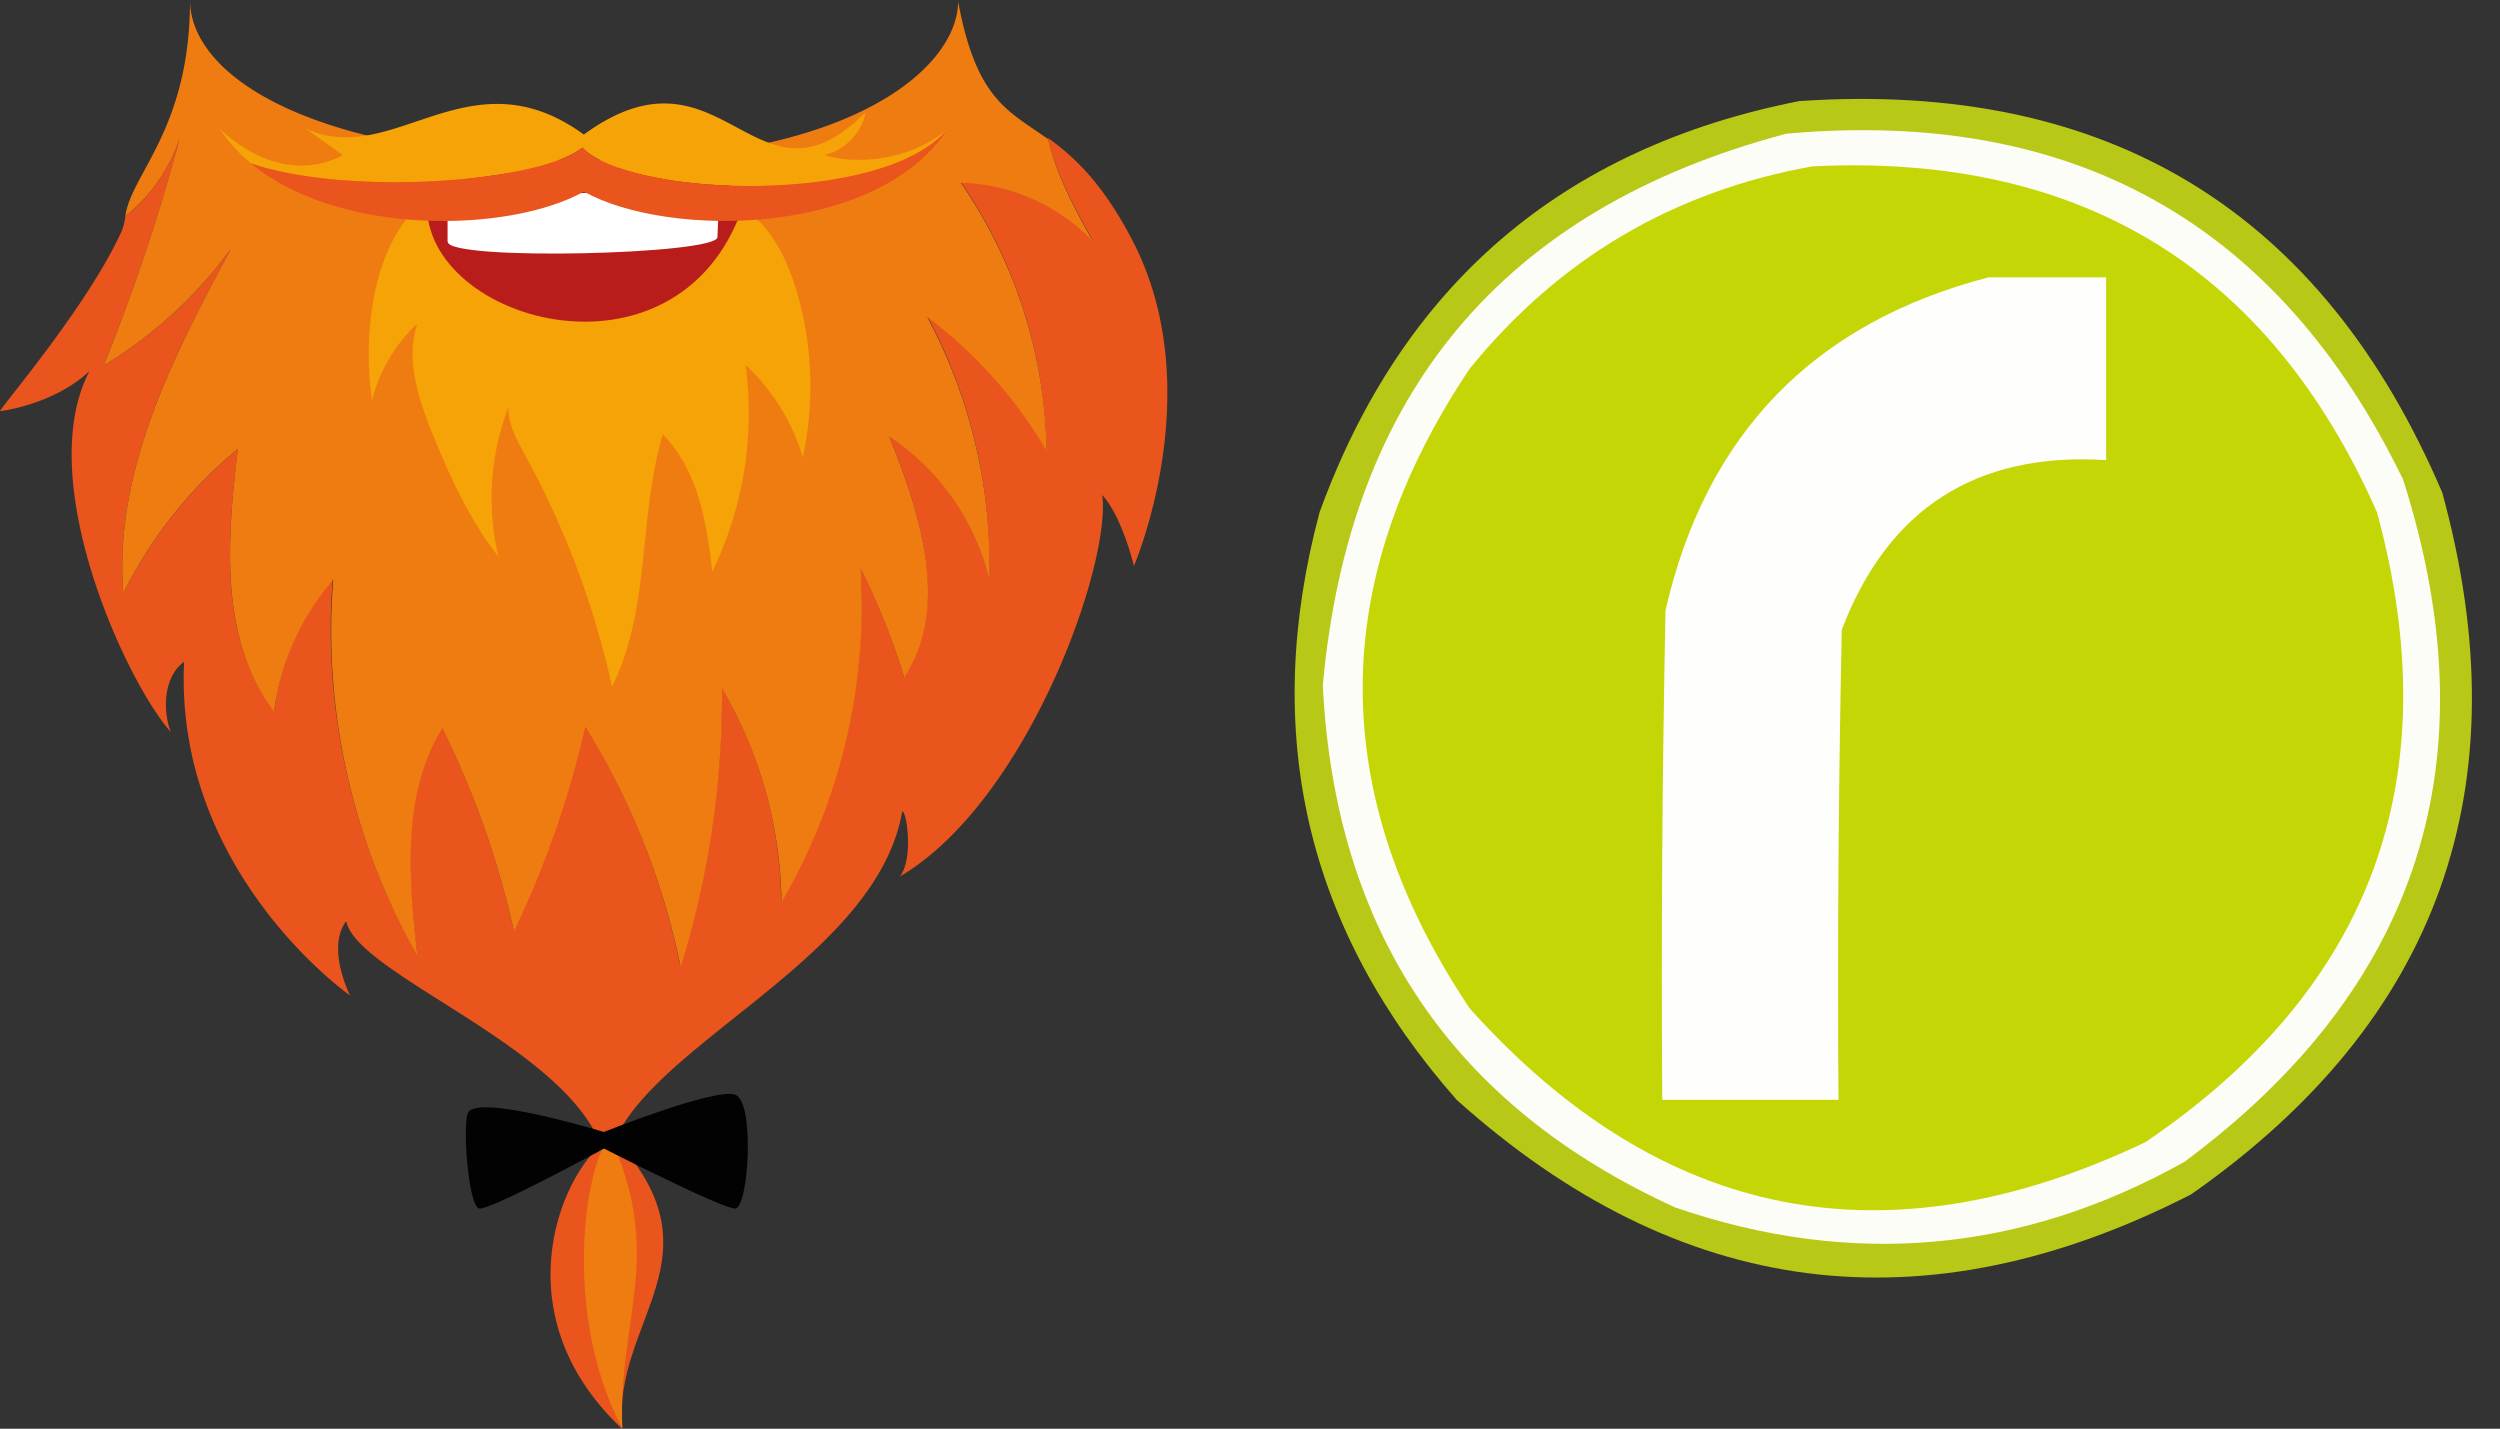 <?xml version="1.0" encoding="UTF-8" standalone="no"?>
<svg
   id="Layer_1"
   data-name="Layer 1"
   viewBox="0 0 344.69 196.99"
   version="1.1"
   sodipodi:docname="logo.svg"
   xml:space="preserve"
   inkscape:version="1.3.2 (091e20e, 2023-11-25, custom)"
   xmlns:inkscape="http://www.inkscape.org/namespaces/inkscape"
   xmlns:sodipodi="http://sodipodi.sourceforge.net/DTD/sodipodi-0.dtd"
   xmlns="http://www.w3.org/2000/svg"
   xmlns:svg="http://www.w3.org/2000/svg"><rect x="0" y="0" width="344.69" height="196.99" fill="#333333" stroke="none"/><sodipodi:namedview
     id="namedview18"
     pagecolor="#ffffff"
     bordercolor="#000000"
     borderopacity="0.25"
     inkscape:showpageshadow="2"
     inkscape:pageopacity="0.0"
     inkscape:pagecheckerboard="0"
     inkscape:deskcolor="#d1d1d1"
     inkscape:zoom="1.4886542"
     inkscape:cx="282.4699"
     inkscape:cy="172.97503"
     inkscape:window-width="3440"
     inkscape:window-height="1369"
     inkscape:window-x="-8"
     inkscape:window-y="-8"
     inkscape:window-maximized="1"
     inkscape:current-layer="Layer_1" /><defs
     id="defs1"><style
       id="style1">.cls-1{fill:#e9551d;}.cls-2{fill:#ef7c10;}.cls-3{fill:#f6a307;}.cls-4{fill:#b91d1b;}.cls-10,.cls-11,.cls-12,.cls-13,.cls-5,.cls-8,.cls-9{fill:#fff;}.cls-6{fill:#020203;}.cls-7{fill:#6369b0;}.cls-8{opacity:0.9;}.cls-10,.cls-11,.cls-12,.cls-13,.cls-8,.cls-9{isolation:isolate;}.cls-9{opacity:0.8;}.cls-10{opacity:0.7;}.cls-11{opacity:0.6;}.cls-12{opacity:0.5;}.cls-13{opacity:0.4;}</style></defs><path
     class="cls-1"
     d="M132.43,25a67.06,67.06,0,0,1,11.84,37,62.35,62.35,0,0,0-16.46-18.52,72.4,72.4,0,0,1,8.56,36.33A32.55,32.55,0,0,0,122.56,60c4.3,10.75,8.43,23.54,2.07,33.22a93.32,93.32,0,0,0-6-15,81.24,81.24,0,0,1-10.92,46,59.57,59.57,0,0,0-8.2-29.47,126.42,126.42,0,0,1-5.71,38.43A101.78,101.78,0,0,0,80.66,100a132.76,132.76,0,0,1-9.84,28.19,125.3,125.3,0,0,0-9.87-28c-5.64,9.15-4.66,20.73-3.44,31.38A90.38,90.38,0,0,1,45.87,79.8,34.75,34.75,0,0,0,37.8,98c-7.64-9.9-6.49-23.7-5-36.13A61.79,61.79,0,0,0,17,81.74C15.67,65,23.87,49.11,31.84,34.26A60.07,60.07,0,0,1,14.29,50.39,269.29,269.29,0,0,0,24.79,19a23.14,23.14,0,0,1-7.51,10.82,7.78,7.78,0,0,1-.53,2.07C12.16,42,.62,55.48,0,56.66c0,0,7.28-.82,12.33-5.51-7.81,14.92,5,42.72,11.21,49.74-1.18-3.18-.92-7.67,1.84-9.67-1.35,29.05,22.88,46,22.88,46s-3.32-6.56-.52-10.25c1.57,8,35.9,19.14,35.9,35.14,0-16.23,36.92-28,40.76-50.29.62,0,1.57,6.59-.33,9,17.58-10.33,29.18-43.12,27.9-52.6,2.76,3,4.37,9.78,4.37,9.78s10.59-24.5-.33-45.12C151.88,25,147.94,21.47,144.5,19c1.11,5,3.64,9.58,6.13,14.07A26.35,26.35,0,0,0,132.43,25Z"
     transform="translate(0 0.03)"
     id="path1" /><path
     class="cls-2"
     d="M78.56,22C40.72,21.05,26.2,9.6,26.2,0,26.2,17.8,18,24,17.28,29.8A23.17,23.17,0,0,0,24.79,19a271.19,271.19,0,0,1-10.5,31.38A60.19,60.19,0,0,0,31.84,34.26C23.87,49.11,15.67,65,17,81.74A61.3,61.3,0,0,1,32.79,61.87c-1.48,12.43-2.59,26.26,5,36.23a34.73,34.73,0,0,1,8.15-18.2,90.44,90.44,0,0,0,11.61,51.84c-1.18-10.65-2.2-22.23,3.44-31.38a124.14,124.14,0,0,1,9.87,28,132.85,132.85,0,0,0,9.84-28.2,101.58,101.58,0,0,1,13.15,33.15,126.41,126.41,0,0,0,5.7-38.43,59.84,59.84,0,0,1,8.2,29.48,81.16,81.16,0,0,0,10.92-46,95.2,95.2,0,0,1,6,15c6.36-9.7,2.23-22.49-2.06-33.21A32.71,32.71,0,0,1,136.4,80a72.4,72.4,0,0,0-8.56-36.33A62.35,62.35,0,0,1,144.3,62.16a67.08,67.08,0,0,0-11.83-37,26.16,26.16,0,0,1,18.19,8.07c-2.49-4.49-5-9.08-6.13-14.07-5.54-3.93-9.93-5.44-12.43-19C132.07,9.6,116.43,22.88,78.56,22Z"
     transform="translate(0 0.03)"
     id="path2" /><path
     class="cls-3"
     d="M57.94,28.19c-6.69,5.81-7.93,18.3-6.65,27a21.77,21.77,0,0,1,6.25-10.6c-1.67,5,.17,10.46,2.17,15.38,2.39,5.9,5.08,11.74,9,16.72a35.11,35.11,0,0,1,1.37-20.53c0,2.46,1.32,4.73,2.5,6.89a119.73,119.73,0,0,1,11.8,31.58C89.72,84,88,71.25,91.38,59.87,96.23,64.72,97.44,72,98.2,78.79a49.89,49.89,0,0,0,4.59-28.53A29,29,0,0,1,110.69,63a46.23,46.23,0,0,0-1-23.38c-1.48-4.75-4.07-9.6-8.63-11.74a18.64,18.64,0,0,0-5.54-1.44c-3.28-.46-6.59-.72-9.9-1a64.07,64.07,0,0,0-12.23-.1,21.66,21.66,0,0,0-11.25,4.36"
     transform="translate(0 0.03)"
     id="path3" /><path
     class="cls-4"
     d="M58.94,27.08C57.05,44,93.28,54.82,102.4,28.52,105.22,20.39,59.38,22.75,58.94,27.08Z"
     transform="translate(0 0.03)"
     id="path4" /><path
     class="cls-5"
     d="M61.74,33.31c0,2.66,37.25,1.77,37.18-.66,0-.52.26-6.13.3-6.75-10.46.56-28.36.29-37.51,3.08v4.33Z"
     transform="translate(0 0.03)"
     id="path5" /><path
     class="cls-3"
     d="M80.3,20.33c6.59,6.85,41.41,8.06,50.3-2.53-6.07,5.08-14.14,4.56-16.89,3.54a7.66,7.66,0,0,0,5.64-5.9C104.17,30.75,99.71,4.49,80.5,18.52,64.63,7,54.2,23.34,42.1,17.67l5.15,3.67s-7.58,5-16.89-3.54a21.69,21.69,0,0,0,4.23,4.69C47.57,27,74.13,25.24,80.3,20.33Z"
     transform="translate(0 0.03)"
     id="path6" /><path
     class="cls-1"
     d="M80.5,26.39c11.67,6.49,40.42,6.2,50.1-8.56h0c-8.89,10.56-43.71,9.35-50.3,2.5C74.13,25.24,47.57,27,34.59,22.49,46.69,32.56,70.2,32.13,80.5,26.39Z"
     transform="translate(0 0.03)"
     id="path7" /><path
     class="cls-1"
     d="M84.46,156.63c-6.75,3.77-15.9,24.2,1.31,40.33-1.31-15.15,14.3-23.81-1.31-40.33"
     transform="translate(0 0.03)"
     id="path8" /><path
     class="cls-2"
     d="M84.07,156.63c-3.31,3.77-6.72,24.2,1.74,40.33-.66-15.15,5.9-23.81-1.74-40.33"
     transform="translate(0 0.03)"
     id="path9" /><path
     class="cls-6"
     d="M64.53,153.38c1.34-2.65,18.72,2.66,18.72,2.66s15.31-6.1,18.1-5.15,1.87,15.71,0,15.71-18.07-8.27-18.07-8.27-15.64,8.5-17.18,8.27S63.74,155,64.53,153.38Z"
     transform="translate(0 0.03)"
     id="path10" /><path
     class="cls-5"
     d="M279,32.13a9.49,9.49,0,0,0-8.45,3.22,33.38,33.38,0,0,0-3.61,6.43,20.47,20.47,0,0,0,2.81,21.31,24.11,24.11,0,0,0,16.89-13.67,14.28,14.28,0,0,0,1.6-6.84A9.91,9.91,0,0,0,279,32.13Z"
     transform="translate(0 0.03)"
     id="path12" /><path
     class="cls-8"
     d="M240.38,32.53c-4.82.41-9.24,4.43-9.24,9.65a14.28,14.28,0,0,0,1.6,6.84A24.77,24.77,0,0,0,250,62.69c4.42-6,5.23-13.67,2-21.31-1.2-2-2-4-3.62-5.63C246.41,33.74,243.2,32.13,240.38,32.53Z"
     transform="translate(0 0.03)"
     id="path13" /><path
     class="cls-9"
     d="M214.25,58.26A9.2,9.2,0,0,0,209,74.75a35.41,35.41,0,0,0,6.43,4c7.23,3.21,16.08,2,22.51-2A24.44,24.44,0,0,0,223.5,60.27a17.55,17.55,0,0,0-7.64-1.61A2.43,2.43,0,0,0,214.25,58.26Z"
     transform="translate(0 0.03)"
     id="path14" /><path
     class="cls-10"
     d="M223.5,90.83a20,20,0,0,0-8.44,2,19.5,19.5,0,0,0-6.44,4c-6.83,5.63-2.41,16.48,7.24,16.08a16.28,16.28,0,0,0,7.64-1.61c7.23-3.22,12.86-9.65,13.67-16.48A23.64,23.64,0,0,0,223.5,90.83Z"
     transform="translate(0 0.03)"
     id="path15" /><path
     class="cls-11"
     d="M250.43,106.91a24.09,24.09,0,0,0-16.88,13.67,14.15,14.15,0,0,0-1.61,6.83c-.4,8.84,11.66,14.07,16.89,6.83a33.38,33.38,0,0,0,3.61-6.43C255.66,121.38,254.45,113.34,250.43,106.91Z"
     transform="translate(0 0.03)"
     id="path16" /><path
     class="cls-12"
     d="M270.13,107.71c-4.42,6-5.22,13.67-2,21.31,1.21,2,2,4,3.62,5.63,6,6.43,18.09,1.6,17.69-6.44a14.15,14.15,0,0,0-1.61-6.83A25.15,25.15,0,0,0,270.13,107.71Z"
     transform="translate(0 0.03)"
     id="path17" /><path
     class="cls-13"
     d="M295.86,90.42a23.71,23.71,0,0,0-13.67,4,24.46,24.46,0,0,0,14.48,16.49,17.47,17.47,0,0,0,7.63,1.61c9.65.4,14.08-11.26,6.84-16.49a33.41,33.41,0,0,0-6.43-3.62A17,17,0,0,0,295.86,90.42Z"
     transform="translate(0 0.03)"
     id="path18" /><g
     transform="matrix(0.133,0,0,-0.133,0,266.667)"
     fill="#000000"
     stroke="none"
     id="g1" /><g
     transform="matrix(0.133,0,0,-0.133,0,266.667)"
     fill="#000000"
     stroke="none"
     id="g1-5" /><g
     style="clip-rule:evenodd;fill-rule:evenodd;image-rendering:optimizeQuality;shape-rendering:geometricPrecision;text-rendering:geometricPrecision"
     id="g5"
     transform="matrix(0.9,0,0,0.9,170.235,5.386)"><g
       id="g1-9"><path
         style="opacity:0.979"
         fill="#bbcb17"
         d="m 86.5,9.5 c 47.252,-3.18 80.085,16.82 98.5,60 12.341,45.1 -0.492,80.934 -38.5,107.5 C 105.571,197.902 68.072,193.069 34,162.5 10.966,136.357 3.966,106.357 13,72.5 25.685,37.644 50.185,16.644 86.5,9.5 Z"
         id="path1-5" /></g><g
       id="g2"><path
         style="opacity:1"
         fill="#fdfdf7"
         d="m 84.5,14.5 c 43.949,-3.955 75.449,13.712 94.5,53 13.685,42.942 2.518,77.776 -33.5,104.5 -24.943,13.953 -50.944,16.286 -78,7 -34.136,-15.561 -52.136,-42.228 -54,-80 4.05,-44.867 27.717,-73.034 71,-84.5 z"
         id="path2-7" /></g><g
       id="g3"><path
         style="opacity:1"
         fill="#c4d605"
         d="m 88.5,19.5 c 41.157,-2.022 69.991,15.645 86.5,53 11.072,40.801 -0.762,72.967 -35.5,96.5 C 99.749,187.916 65.249,181.083 36,148.5 14.145,115.802 14.145,83.136 36,50.5 49.669,33.662 67.168,23.329 88.5,19.5 Z"
         id="path3-4" /></g><g
       id="g4"><path
         style="opacity:1"
         fill="#fefefc"
         d="m 115.5,36.5 c 6,0 12,0 18,0 0,9.333 0,18.667 0,28 -19.915,-1.24 -33.415,7.426 -40.5,26 -0.5,23.998 -0.667,47.998 -0.5,72 -9,0 -18,0 -27,0 -0.167,-25.002 0,-50.002 0.5,-75 6.218,-27.051 22.718,-44.051 49.5,-51 z"
         id="path4-5" /></g></g></svg>
